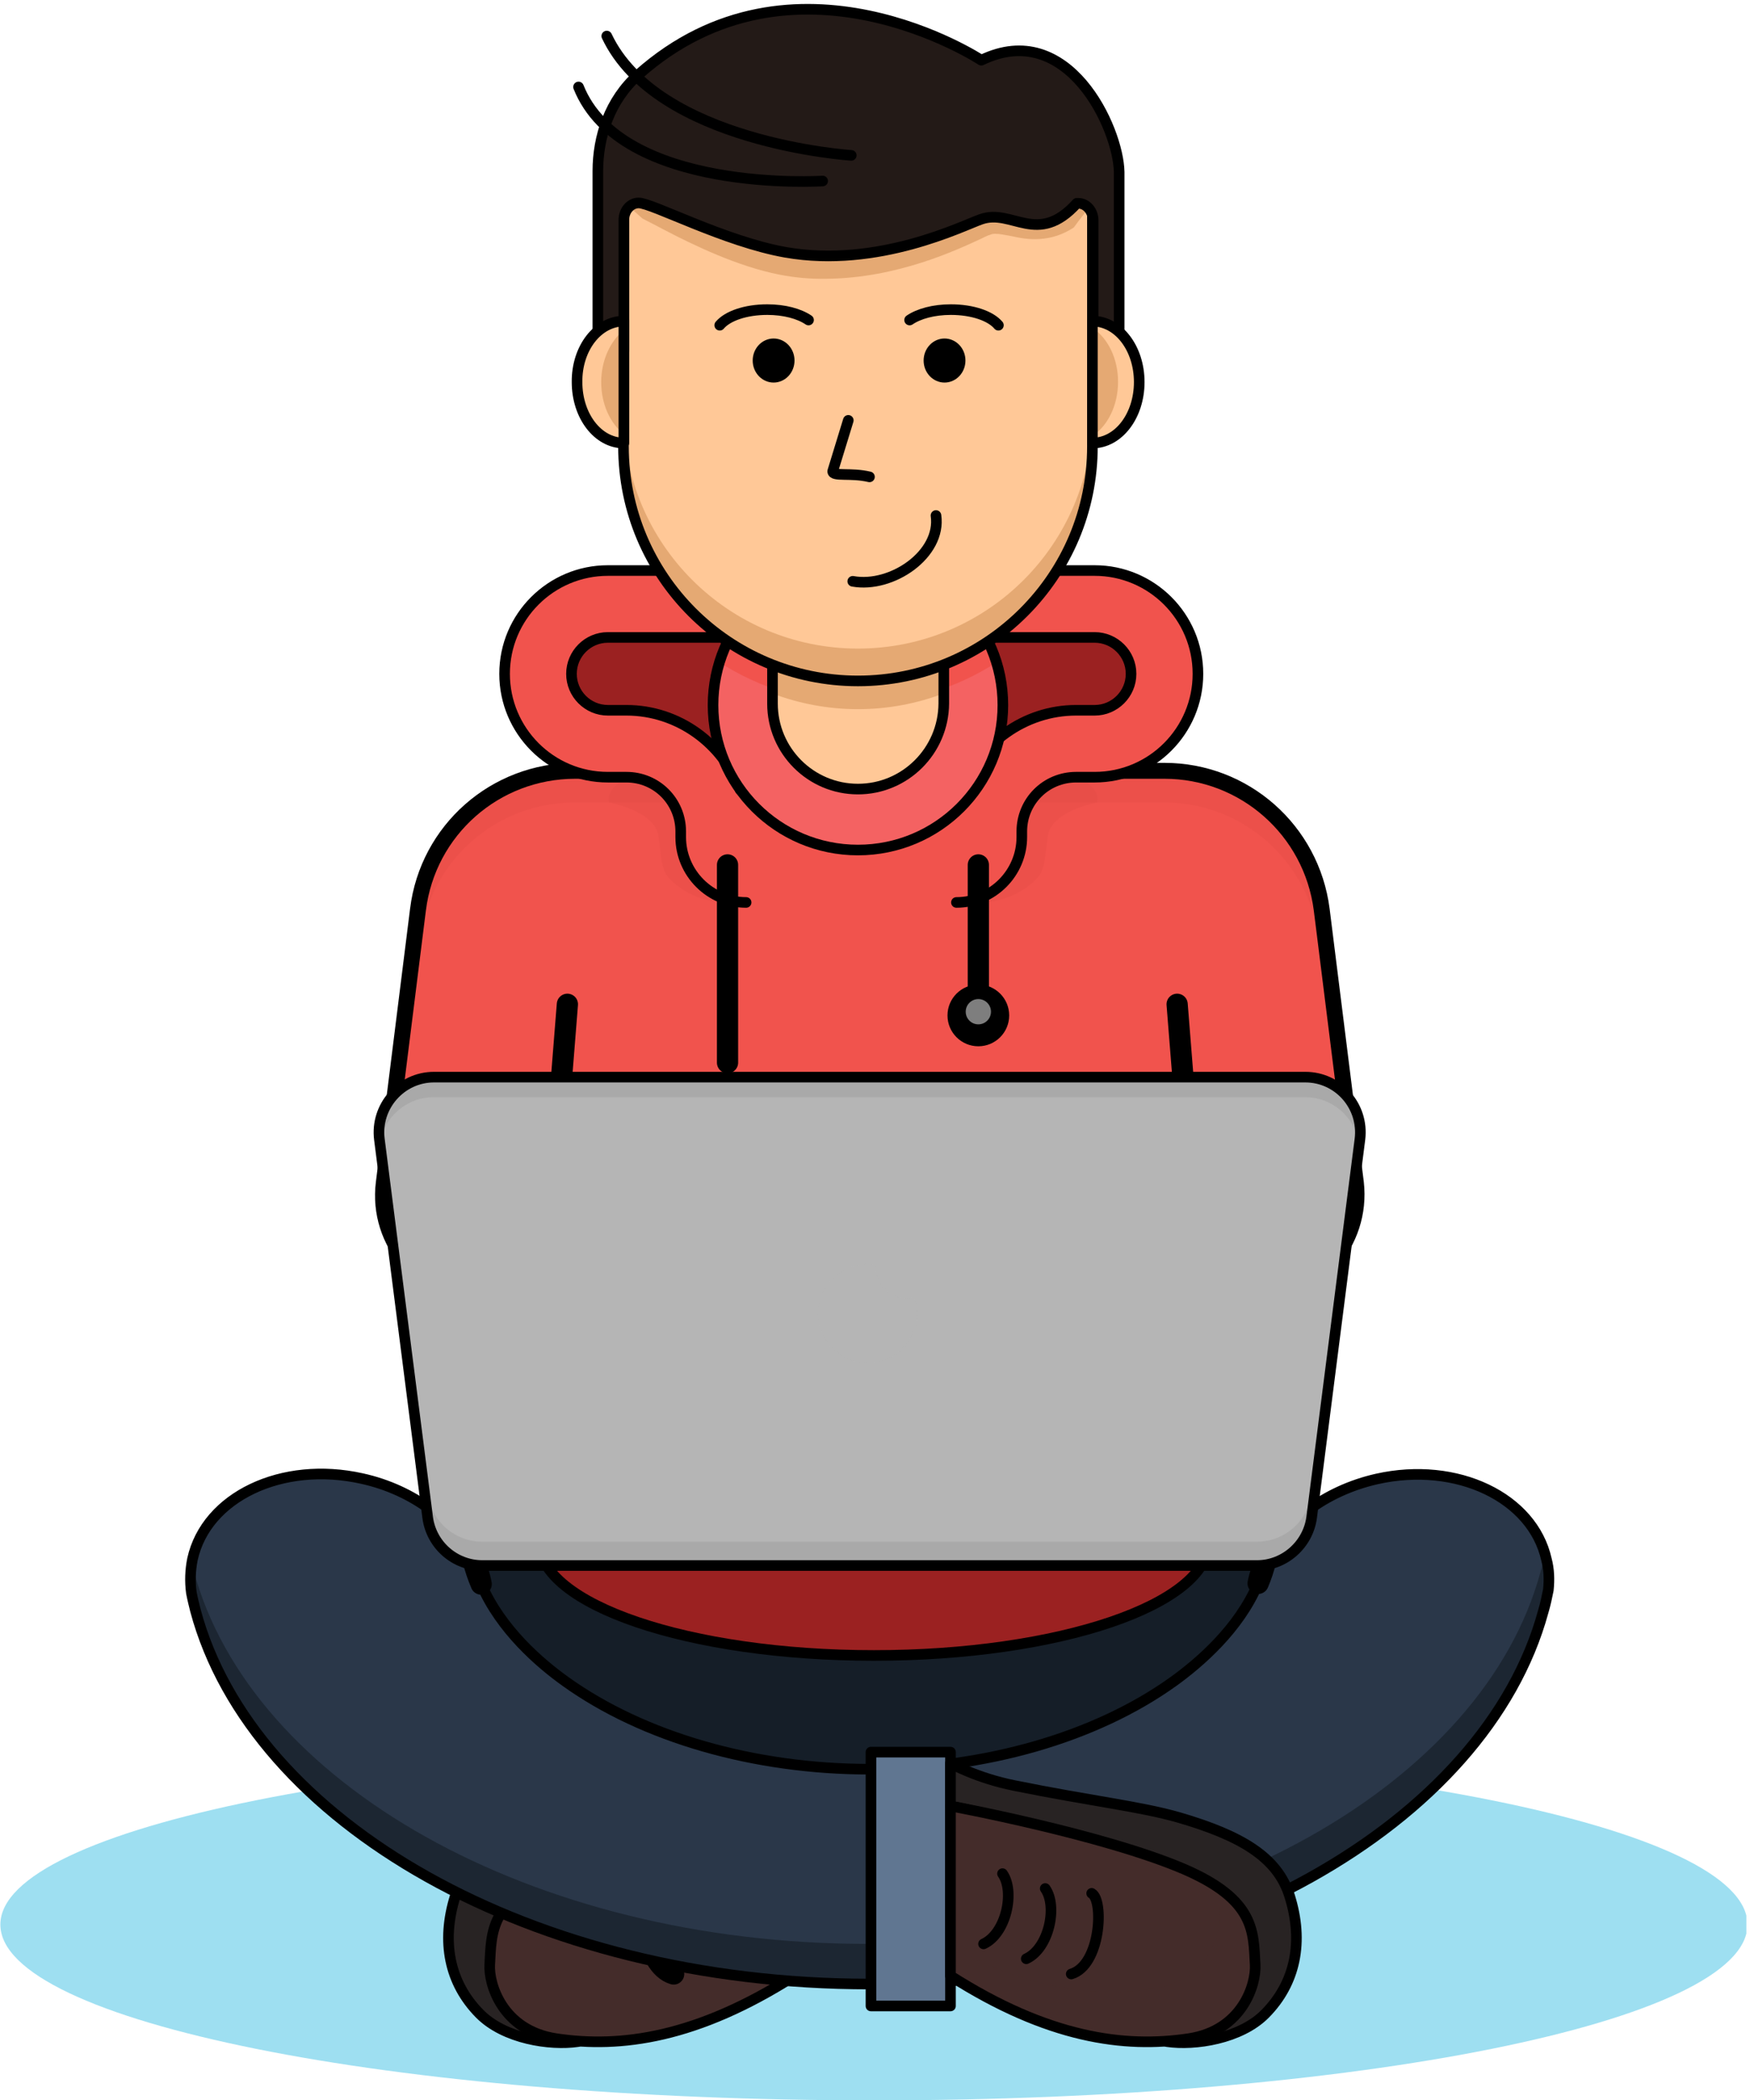 <svg width="330" height="396" viewBox="0 0 330 396" fill="none" xmlns="http://www.w3.org/2000/svg">
<g clip-path="url(#clip0)">
<path opacity="0.64" d="M164.798 396.07C255.775 396.07 329.526 381.227 329.526 362.918C329.526 344.609 255.775 329.766 164.798 329.766C73.822 329.766 0.07 344.609 0.07 362.918C0.07 381.227 73.822 396.07 164.798 396.07Z" fill="#68CCE9"/>
<path d="M85.833 357.592C88.145 350.092 95.222 346.097 106.713 342.733C114 340.63 123.248 339.649 137.752 336.705C144.829 335.304 149.804 332.5 149.804 332.5V340.56C149.804 340.56 101.808 350.022 94.311 362.428C90.667 368.525 91.788 383.454 108.955 384.996C103.7 385.767 95.082 384.436 90.457 379.74C84.712 373.922 83.17 366.142 85.833 357.592Z" fill="#282323" stroke="black" stroke-width="2" stroke-miterlimit="10" stroke-linecap="round" stroke-linejoin="round"/>
<path d="M149.804 340.56C149.804 340.56 121.076 345.887 105.732 352.475C92.279 358.292 92.699 364.32 92.349 370.488C92.139 374.062 94.661 382.894 104.891 384.435C117.083 386.258 131.446 384.295 149.804 372.59C149.804 343.924 149.804 340.56 149.804 340.56Z" fill="#442C2A"/>
<path opacity="0.37" d="M92.349 370.488C92.629 365.512 92.419 360.605 99.426 355.839C99.145 357.592 99.075 359.274 99.005 361.026C98.795 364.6 107.413 359.975 117.643 361.446C128.293 363.058 134.599 375.254 149.804 367.054C149.804 368.806 149.804 370.628 149.804 372.52C131.446 384.225 117.083 386.118 104.891 384.365C94.661 382.894 92.139 373.992 92.349 370.488Z" fill="#442C2A"/>
<path d="M149.804 340.56C149.804 340.56 121.076 345.887 105.732 352.475C92.279 358.292 92.699 364.32 92.349 370.488C92.139 374.062 94.661 382.894 104.891 384.435C117.083 386.258 131.446 384.295 149.804 372.59C149.804 343.924 149.804 340.56 149.804 340.56Z" stroke="black" stroke-width="2" stroke-miterlimit="10" stroke-linecap="round" stroke-linejoin="round"/>
<path d="M123.179 357.031C120.866 358.293 121.427 370.558 127.032 372.24" stroke="black" stroke-width="4" stroke-miterlimit="10" stroke-linecap="round" stroke-linejoin="round"/>
<path d="M131.937 356.12C129.555 359.484 131.236 367.404 135.51 369.366" stroke="black" stroke-width="4" stroke-miterlimit="10" stroke-linecap="round" stroke-linejoin="round"/>
<path d="M139.994 353.316C137.612 356.68 139.294 364.6 143.568 366.563" stroke="black" stroke-width="4" stroke-miterlimit="10" stroke-linecap="round" stroke-linejoin="round"/>
<path d="M222.674 317.01C207.539 327.524 186.029 333.551 163.537 333.551C141.116 333.551 119.535 327.524 104.4 317.01C97.464 312.174 85.832 302.081 85.832 288.624C85.832 275.167 97.464 265.075 104.4 260.239C119.535 249.725 141.046 243.698 163.537 243.698C185.959 243.698 207.539 249.725 222.674 260.239C229.611 265.075 241.242 275.167 241.242 288.624C241.242 302.081 229.611 312.174 222.674 317.01Z" fill="#151E28"/>
<path d="M291.97 299.839C291.69 301.24 291.41 302.572 290.989 303.974C280.059 343.854 227.368 374.132 163.957 374.132C100.406 374.132 47.576 343.714 36.855 303.693C36.575 302.572 36.295 301.451 36.085 300.329C35.804 298.227 35.874 296.124 36.295 294.021C38.887 282.246 53.181 275.448 68.246 278.812C78.125 280.985 85.832 287.083 89.266 294.302C89.616 295.844 90.177 297.386 90.807 298.857C94.451 307.268 101.738 313.576 106.642 317.08C121.286 327.594 142.237 333.621 163.957 333.621C185.748 333.621 206.628 327.594 221.272 317.08C226.247 313.506 233.604 307.128 237.178 298.717C237.738 297.386 238.229 295.914 238.579 294.512C241.942 287.223 249.72 281.125 259.669 278.882C274.734 275.518 289.027 282.387 291.62 294.091C292.11 295.914 292.18 297.876 291.97 299.839Z" fill="#2A3749"/>
<path opacity="0.67" d="M291.62 293.951C291.55 293.601 291.48 293.32 291.34 292.97C291.129 294.091 290.849 295.283 290.499 296.404C279.708 336.285 226.948 366.563 163.607 366.563C100.056 366.563 47.225 336.144 36.505 296.124C36.365 295.703 36.295 295.283 36.155 294.792C35.874 296.615 35.804 298.437 36.085 300.189C36.295 301.31 36.575 302.432 36.855 303.553C47.576 343.574 100.406 373.992 163.957 373.992C227.368 373.992 280.059 343.714 290.989 303.834C291.34 302.502 291.69 301.1 291.97 299.698C292.181 297.876 292.11 295.914 291.62 293.951Z" fill="#151E28"/>
<path d="M291.97 299.839C291.69 301.24 291.41 302.572 290.989 303.974C280.059 343.854 227.368 374.132 163.957 374.132C100.406 374.132 47.576 343.714 36.855 303.693C36.575 302.572 36.295 301.451 36.085 300.329C35.804 298.227 35.874 296.124 36.295 294.021C38.887 282.246 53.181 275.448 68.246 278.812C78.125 280.985 85.832 287.083 89.266 294.302C89.616 295.844 90.177 297.386 90.807 298.857C94.451 307.268 101.738 313.576 106.642 317.08C121.286 327.594 142.237 333.621 163.957 333.621C185.748 333.621 206.628 327.594 221.272 317.08C226.247 313.506 233.604 307.128 237.178 298.717C237.738 297.386 238.229 295.914 238.579 294.512C241.942 287.223 249.72 281.125 259.669 278.882C274.734 275.518 289.027 282.387 291.62 294.091C292.11 295.914 292.18 297.876 291.97 299.839Z" stroke="black" stroke-width="2" stroke-miterlimit="10" stroke-linecap="round" stroke-linejoin="round"/>
<path d="M164.799 312.174C199.665 312.174 227.929 302.572 227.929 290.727C227.929 278.882 199.665 269.28 164.799 269.28C129.933 269.28 101.668 278.882 101.668 290.727C101.668 302.572 129.933 312.174 164.799 312.174Z" fill="#9B2121"/>
<path d="M164.799 312.174C199.665 312.174 227.929 302.572 227.929 290.727C227.929 278.882 199.665 269.28 164.799 269.28C129.933 269.28 101.668 278.882 101.668 290.727C101.668 302.572 129.933 312.174 164.799 312.174Z" stroke="black" stroke-width="2" stroke-miterlimit="10" stroke-linecap="round" stroke-linejoin="round"/>
<path d="M236.688 243.908H91.228C80.087 243.908 71.469 234.165 72.87 223.092L79.317 171.576C81.138 156.858 93.61 145.854 108.465 145.854H219.591C234.375 145.854 246.847 156.858 248.739 171.576L255.185 223.092C256.447 234.165 247.828 243.908 236.688 243.908Z" fill="#F1534D"/>
<path d="M236.688 243.908H91.228C80.087 243.908 71.469 234.165 72.87 223.092L79.317 171.576C81.138 156.858 93.61 145.854 108.465 145.854H219.591C234.375 145.854 246.847 156.858 248.739 171.576L255.185 223.092C256.447 234.165 247.828 243.908 236.688 243.908Z" stroke="black" stroke-width="4" stroke-miterlimit="10" stroke-linecap="round" stroke-linejoin="round"/>
<path d="M106.993 189.379L105.592 206.971" stroke="black" stroke-width="4" stroke-miterlimit="10" stroke-linecap="round" stroke-linejoin="round"/>
<path d="M221.974 189.379L223.375 206.971" stroke="black" stroke-width="4" stroke-miterlimit="10" stroke-linecap="round" stroke-linejoin="round"/>
<path d="M236.688 243.908H91.228C80.087 243.908 71.469 234.165 72.87 223.092L79.317 171.576C81.138 156.858 93.61 145.854 108.465 145.854H219.591C234.375 145.854 246.847 156.858 248.739 171.576L255.185 223.092C256.447 234.165 247.828 243.908 236.688 243.908Z" fill="#F1534D"/>
<g opacity="0.24">
<path opacity="0.24" d="M79.246 177.043C81.068 162.325 93.54 151.321 108.394 151.321H219.521C234.305 151.321 246.777 162.325 248.669 177.043L255.045 228.138C255.255 226.526 255.325 224.844 255.115 223.092L248.669 171.576C246.847 156.858 234.375 145.854 219.521 145.854H108.394C93.61 145.854 81.138 156.858 79.246 171.576L72.8 223.092C72.59 224.774 72.59 226.456 72.87 228.138L79.246 177.043Z" fill="#9B2121"/>
<path opacity="0.24" d="M114.841 151.321C114.841 151.321 123.459 152.863 124.16 157.629C124.72 161.484 124.65 164.007 126.121 165.549C127.593 167.091 131.026 170.245 137.963 170.245C134.109 166.39 134.039 152.863 132.988 152.863C132.007 152.863 129.485 146.134 129.485 146.134L126.121 144.593C126.191 144.593 113.79 146.134 114.841 151.321Z" fill="#9B2121"/>
<path opacity="0.24" d="M206.909 151.321C206.909 151.321 198.291 152.863 197.59 157.629C197.029 161.484 197.099 164.007 195.628 165.549C194.157 167.021 190.723 170.245 183.787 170.245C187.64 166.39 187.71 152.863 188.761 152.863C189.742 152.863 192.265 146.134 192.265 146.134L195.628 144.593C195.558 144.593 207.96 146.134 206.909 151.321Z" fill="#9B2121"/>
</g>
<path d="M236.688 243.908H91.228C80.087 243.908 71.469 234.165 72.87 223.092L79.317 171.576C81.138 156.858 93.61 145.854 108.465 145.854H219.591C234.375 145.854 246.847 156.858 248.739 171.576L255.185 223.092C256.447 234.165 247.828 243.908 236.688 243.908Z" stroke="black" stroke-width="2" stroke-miterlimit="10" stroke-linecap="round" stroke-linejoin="round"/>
<path d="M106.993 189.379L105.592 206.971" stroke="black" stroke-width="4" stroke-miterlimit="10" stroke-linecap="round" stroke-linejoin="round"/>
<path d="M221.974 189.379L223.375 206.971" stroke="black" stroke-width="4" stroke-miterlimit="10" stroke-linecap="round" stroke-linejoin="round"/>
<path d="M145.25 116.557L122.198 115.366L111.407 116.557C111.407 116.557 104.19 121.954 104.19 123.426C104.19 124.898 104.891 136.883 104.891 136.883C104.891 136.883 121.917 139.196 123.739 140.948C125.561 142.7 136.351 152.793 136.351 152.793L146.791 148.728L152.257 134.149L145.25 116.557Z" fill="#9B2121"/>
<path d="M141.186 107.656H114.56C103.84 107.656 95.082 116.347 95.082 127.141C95.082 137.864 103.77 146.625 114.56 146.625H118.064C123.739 146.625 128.293 151.181 128.293 156.858V157.909C128.293 164.708 133.829 170.245 140.625 170.245V157.629C140.765 157.629 140.906 157.769 140.906 157.909V156.858C140.906 144.242 130.676 134.009 118.064 134.009H114.56C110.777 134.009 107.694 130.925 107.694 127.141C107.694 123.356 110.777 120.272 114.56 120.272H141.186V107.656Z" fill="#F1534D"/>
<path d="M139.575 148.938C136.351 140.247 127.943 133.939 118.134 133.939H114.631C110.847 133.939 107.764 130.855 107.764 127.071C107.764 123.286 110.847 120.202 114.631 120.202H141.256V107.586H114.631C103.91 107.586 95.152 116.277 95.152 127.071C95.152 137.794 103.84 146.555 114.631 146.555H118.134C123.809 146.555 128.364 151.111 128.364 156.788V157.839C128.364 164.638 133.899 170.175 140.696 170.175" stroke="black" stroke-width="2" stroke-miterlimit="10" stroke-linecap="round" stroke-linejoin="round"/>
<path d="M175.729 116.557L198.781 115.366L209.571 116.557C209.571 116.557 216.788 121.954 216.788 123.426C216.788 124.898 216.088 136.883 216.088 136.883C216.088 136.883 199.061 139.196 197.24 140.948C195.418 142.77 184.627 152.793 184.627 152.793L174.187 148.728L168.722 134.149L175.729 116.557Z" fill="#9B2121"/>
<path d="M179.793 107.656H206.419C217.139 107.656 225.897 116.347 225.897 127.141C225.897 137.864 217.209 146.625 206.419 146.625H202.915C197.24 146.625 192.685 151.181 192.685 156.858V157.909C192.685 164.708 187.15 170.245 180.354 170.245V157.629C180.213 157.629 180.073 157.769 180.073 157.909V156.858C180.073 144.242 190.303 134.009 202.915 134.009H206.419C210.202 134.009 213.285 130.925 213.285 127.141C213.285 123.356 210.202 120.272 206.419 120.272H179.793V107.656Z" fill="#F1534D"/>
<path d="M181.475 148.938C184.698 140.247 193.106 133.939 202.915 133.939H206.419C210.202 133.939 213.285 130.855 213.285 127.071C213.285 123.286 210.202 120.202 206.419 120.202H179.793V107.586H206.419C217.139 107.586 225.897 116.277 225.897 127.071C225.897 137.794 217.209 146.555 206.419 146.555H202.915C197.24 146.555 192.685 151.111 192.685 156.788V157.839C192.685 164.638 187.15 170.175 180.354 170.175" stroke="black" stroke-width="2" stroke-miterlimit="10" stroke-linecap="round" stroke-linejoin="round"/>
<path d="M161.786 160.292C176.878 160.292 189.112 148.054 189.112 132.958C189.112 117.861 176.878 105.623 161.786 105.623C146.694 105.623 134.459 117.861 134.459 132.958C134.459 148.054 146.694 160.292 161.786 160.292Z" fill="#F46262"/>
<path d="M135.65 124.898C143.218 129.734 152.186 132.607 161.785 132.607C171.385 132.607 180.353 129.804 187.921 124.898C184.487 113.683 174.117 105.553 161.785 105.553C149.524 105.623 139.084 113.754 135.65 124.898Z" fill="#F1534D"/>
<path d="M161.786 160.292C176.878 160.292 189.112 148.054 189.112 132.958C189.112 117.861 176.878 105.623 161.786 105.623C146.694 105.623 134.459 117.861 134.459 132.958C134.459 148.054 146.694 160.292 161.786 160.292Z" stroke="black" stroke-width="2" stroke-miterlimit="10" stroke-linecap="round" stroke-linejoin="round"/>
<path d="M161.785 148.798C152.887 148.798 145.67 141.579 145.67 132.677V120.622C145.67 118.379 147.492 116.557 149.734 116.557H173.907C176.149 116.557 177.971 118.379 177.971 120.622V132.677C177.901 141.579 170.684 148.798 161.785 148.798Z" fill="#FFC897"/>
<path d="M173.907 116.557H149.734C147.492 116.557 145.67 118.52 145.67 120.903V130.785C150.715 132.677 156.11 133.729 161.785 133.729C167.461 133.729 172.856 132.677 177.901 130.785V120.903C177.901 118.52 176.079 116.557 173.907 116.557Z" fill="#E5A973"/>
<path d="M161.785 148.798C152.887 148.798 145.67 141.579 145.67 132.677V120.622C145.67 118.379 147.492 116.557 149.734 116.557H173.907C176.149 116.557 177.971 118.379 177.971 120.622V132.677C177.901 141.579 170.684 148.798 161.785 148.798Z" stroke="black" stroke-width="2" stroke-miterlimit="10" stroke-linecap="round" stroke-linejoin="round"/>
<path d="M179.232 330.397H164.238V378.268H179.232V330.397Z" fill="#607691"/>
<path d="M179.232 330.397H164.238V378.268H179.232V330.397Z" stroke="black" stroke-width="2" stroke-miterlimit="10" stroke-linecap="round" stroke-linejoin="round"/>
<path d="M90.737 298.717C90.107 297.245 89.616 295.773 89.196 294.161C89.966 295.703 90.457 297.175 90.737 298.717Z" stroke="black" stroke-width="4" stroke-miterlimit="10" stroke-linecap="round" stroke-linejoin="round"/>
<path d="M237.248 298.577C237.528 297.105 238.019 295.703 238.649 294.372C238.299 295.843 237.809 297.245 237.248 298.577Z" stroke="black" stroke-width="4" stroke-miterlimit="10" stroke-linecap="round" stroke-linejoin="round"/>
<path d="M237.038 295.213H90.948C85.763 295.213 81.348 291.358 80.648 286.171L71.539 214.821C70.768 208.653 75.603 203.116 81.839 203.116H246.146C252.382 203.116 257.217 208.583 256.446 214.821L247.338 286.171C246.637 291.288 242.223 295.213 237.038 295.213Z" fill="#B5B5B5"/>
<path opacity="0.21" d="M247.267 281.686C246.637 286.872 242.223 290.727 236.967 290.727H90.947C85.762 290.727 81.348 286.872 80.647 281.686L71.679 211.387C71.469 212.508 71.399 213.63 71.539 214.821L80.647 286.171C81.278 291.358 85.692 295.213 90.947 295.213H237.038C242.223 295.213 246.637 291.358 247.337 286.171L256.446 214.821C256.586 213.63 256.516 212.508 256.306 211.387L247.267 281.686Z" fill="#7E7E7E"/>
<path opacity="0.21" d="M71.609 215.452C72.45 210.686 76.654 206.901 81.769 206.901H246.076C251.261 206.901 255.395 210.616 256.236 215.452L256.306 214.751C257.077 208.583 252.242 203.046 246.006 203.046H81.839C75.603 203.046 70.768 208.513 71.539 214.751L71.609 215.452Z" fill="#7E7E7E"/>
<path d="M237.038 295.213H90.948C85.763 295.213 81.348 291.358 80.648 286.171L71.539 214.821C70.768 208.653 75.603 203.116 81.839 203.116H246.146C252.382 203.116 257.217 208.583 256.446 214.821L247.338 286.171C246.637 291.288 242.223 295.213 237.038 295.213Z" stroke="black" stroke-width="2" stroke-miterlimit="10" stroke-linecap="round" stroke-linejoin="round"/>
<path opacity="0.66" d="M170.894 244.819C167.741 244.819 165.219 242.296 165.219 239.142C165.219 238.932 165.219 238.722 165.289 238.511C164.728 238.441 164.168 238.371 163.607 238.371C158.492 238.371 154.288 242.576 154.288 247.693C154.288 252.809 158.492 257.015 163.607 257.015C168.722 257.015 172.926 252.809 172.926 247.693C172.926 246.642 172.716 245.59 172.435 244.609C171.945 244.679 171.455 244.819 170.894 244.819Z" fill="#B5B5B5"/>
<path d="M243.203 357.592C240.891 350.092 233.814 346.097 222.323 342.733C215.036 340.63 205.787 339.649 191.284 336.705C184.207 335.304 179.232 332.5 179.232 332.5V340.56C179.232 340.56 227.228 350.022 234.725 362.428C238.369 368.525 237.248 383.454 220.081 384.996C225.336 385.767 233.954 384.436 238.579 379.74C244.324 373.922 245.866 366.142 243.203 357.592Z" fill="#282323" stroke="black" stroke-width="2" stroke-miterlimit="10" stroke-linecap="round" stroke-linejoin="round"/>
<path d="M179.232 340.56C179.232 340.56 207.96 345.887 223.304 352.475C236.757 358.292 236.337 364.32 236.687 370.488C236.897 374.062 234.375 382.894 224.145 384.435C211.953 386.258 197.59 384.295 179.232 372.59C179.232 343.924 179.232 340.56 179.232 340.56Z" fill="#442C2A"/>
<path opacity="0.37" d="M236.687 370.488C236.407 365.512 236.617 360.605 229.61 355.839C229.891 357.592 229.961 359.274 230.031 361.026C230.241 364.6 227.719 373.432 217.489 374.974C206.838 376.586 194.437 375.254 179.232 367.054C179.232 368.806 179.232 370.628 179.232 372.52C197.59 384.225 211.953 386.118 224.145 384.365C234.445 382.894 236.897 373.992 236.687 370.488Z" fill="#442C2A"/>
<path d="M179.232 340.56C179.232 340.56 207.96 345.887 223.304 352.475C236.757 358.292 236.337 364.32 236.687 370.488C236.897 374.062 234.375 382.894 224.145 384.435C211.953 386.258 197.59 384.295 179.232 372.59C179.232 343.924 179.232 340.56 179.232 340.56Z" stroke="black" stroke-width="2" stroke-miterlimit="10" stroke-linecap="round" stroke-linejoin="round"/>
<path d="M205.858 357.031C208.17 358.293 207.609 370.558 202.004 372.24" stroke="black" stroke-width="2" stroke-miterlimit="10" stroke-linecap="round" stroke-linejoin="round"/>
<path d="M197.099 356.12C199.481 359.484 197.799 367.404 193.525 369.366" stroke="black" stroke-width="2" stroke-miterlimit="10" stroke-linecap="round" stroke-linejoin="round"/>
<path d="M189.041 353.316C191.423 356.68 189.742 364.6 185.468 366.563" stroke="black" stroke-width="2" stroke-miterlimit="10" stroke-linecap="round" stroke-linejoin="round"/>
<path d="M137.192 163.096V200.383" stroke="black" stroke-width="4" stroke-miterlimit="10" stroke-linecap="round" stroke-linejoin="round"/>
<path d="M184.487 163.096V189.379" stroke="black" stroke-width="4" stroke-miterlimit="10" stroke-linecap="round" stroke-linejoin="round"/>
<path d="M184.487 197.299C187.699 197.299 190.303 194.695 190.303 191.482C190.303 188.269 187.699 185.665 184.487 185.665C181.275 185.665 178.671 188.269 178.671 191.482C178.671 194.695 181.275 197.299 184.487 197.299Z" fill="black"/>
<path d="M184.487 193.164C185.803 193.164 186.87 192.097 186.87 190.781C186.87 189.465 185.803 188.398 184.487 188.398C183.172 188.398 182.105 189.465 182.105 190.781C182.105 192.097 183.172 193.164 184.487 193.164Z" fill="#7E7E7E"/>
<path d="M161.786 128.402C137.402 128.402 117.573 108.637 117.573 84.176V32.872H205.998V84.176C205.998 108.567 186.239 128.402 161.786 128.402Z" fill="#FFC897"/>
<path d="M161.786 122.304C137.402 122.304 117.573 102.54 117.573 78.079V84.176C117.573 108.567 137.332 128.402 161.786 128.402C186.169 128.402 205.998 108.637 205.998 84.176V78.079C205.998 102.469 186.239 122.304 161.786 122.304Z" fill="#E5A973"/>
<path d="M161.786 128.402C137.402 128.402 117.573 108.637 117.573 84.176V32.872H205.998V84.176C205.998 108.567 186.239 128.402 161.786 128.402Z" stroke="black" stroke-width="2" stroke-miterlimit="10" stroke-linecap="round" stroke-linejoin="round"/>
<path d="M206.348 37.988C206.208 35.605 206.068 33.152 205.998 30.769C176.57 32.171 147.001 31.96 117.643 29.367C117.433 32.101 117.293 34.834 117.083 37.568C118.414 38.759 119.815 40.021 121.146 41.212C122.267 41.773 123.739 42.544 125.07 43.245C130.956 46.329 139.154 50.254 147.001 51.795C149.874 52.356 152.887 52.637 155.97 52.566C169.213 52.426 180.353 47.17 185.048 44.997C185.748 44.647 186.309 44.366 186.659 44.296C186.94 44.156 187.22 44.086 187.64 44.086C188.481 44.086 189.462 44.296 190.653 44.506C192.195 44.857 194.016 45.207 196.048 45.067C198.361 44.927 200.463 44.226 202.494 42.894C203.686 41.212 205.017 39.6 206.348 37.988Z" fill="#E5A973"/>
<path d="M185.048 11.354C185.048 11.354 149.664 -11.985 120.376 14.088C114.911 18.924 112.739 25.863 112.739 32.241V66.023H117.643V41.492C117.643 39.67 118.905 38.268 120.446 38.268C122.969 38.268 136.632 45.557 148.193 47.59C165.64 50.604 181.545 42.544 184.978 41.352C190.864 39.25 195.628 46.539 203.055 38.338H203.336C204.877 38.338 206.138 39.81 206.138 41.562V66.094H211.043V32.451C210.903 24.181 201.374 3.434 185.048 11.354Z" fill="#231A17"/>
<g opacity="0.34">
<path opacity="0.34" d="M117.574 61.398H112.669V66.023H117.574V61.398Z" fill="#231A17"/>
<path opacity="0.34" d="M210.903 61.398H205.998V66.023H210.903V61.398Z" fill="#231A17"/>
</g>
<path d="M185.048 11.354C185.048 11.354 149.664 -11.985 120.376 14.088C114.911 18.924 112.739 25.863 112.739 32.241V66.023H117.643V41.492C117.643 39.67 118.905 38.268 120.446 38.268C122.969 38.268 136.632 45.557 148.193 47.59C165.64 50.604 181.545 42.544 184.978 41.352C190.864 39.25 195.628 46.539 203.055 38.338H203.336C204.877 38.338 206.138 39.81 206.138 41.562V66.094H211.043V32.451C210.903 24.181 201.374 3.434 185.048 11.354Z" stroke="black" stroke-width="2" stroke-miterlimit="10" stroke-linecap="round" stroke-linejoin="round"/>
<path d="M155.129 34.133C155.129 34.133 117.153 36.586 109.095 16.401" stroke="black" stroke-width="2" stroke-miterlimit="10" stroke-linecap="round" stroke-linejoin="round"/>
<path d="M160.525 29.297C160.525 29.297 123.95 26.984 114.42 6.799" stroke="black" stroke-width="2" stroke-miterlimit="10" stroke-linecap="round" stroke-linejoin="round"/>
<path d="M205.998 60.556V83.545C210.903 83.545 214.827 78.429 214.827 72.051C214.827 65.673 210.903 60.556 205.998 60.556Z" fill="#FFC897"/>
<path d="M205.998 61.818V82.214C208.871 80.322 210.833 76.467 210.833 71.981C210.833 67.565 208.871 63.711 205.998 61.818Z" fill="#E5A973"/>
<path d="M205.998 60.556V83.545C210.903 83.545 214.827 78.429 214.827 72.051C214.827 65.673 210.903 60.556 205.998 60.556Z" stroke="black" stroke-width="2" stroke-miterlimit="10" stroke-linecap="round" stroke-linejoin="round"/>
<path d="M117.643 60.556V83.545C112.739 83.545 108.815 78.429 108.815 72.051C108.745 65.673 112.739 60.556 117.643 60.556Z" fill="#FFC897"/>
<path d="M117.644 62.239C115.121 64.271 113.37 67.916 113.37 72.051C113.37 76.186 115.051 79.831 117.644 81.863V62.239Z" fill="#E5A973"/>
<path d="M117.643 60.556V83.545C112.739 83.545 108.815 78.429 108.815 72.051C108.745 65.673 112.739 60.556 117.643 60.556Z" stroke="black" stroke-width="2" stroke-miterlimit="10" stroke-linecap="round" stroke-linejoin="round"/>
<path d="M159.964 79.27L157.021 88.872C157.021 89.924 160.454 89.082 163.958 89.924" stroke="black" stroke-width="2" stroke-miterlimit="10" stroke-linecap="round" stroke-linejoin="round"/>
<path d="M176.5 97.213C177.551 104.502 168.162 110.95 160.805 109.619" stroke="black" stroke-width="2" stroke-miterlimit="10" stroke-linecap="round" stroke-linejoin="round"/>
<path d="M145.88 71.14C147.506 71.14 148.823 69.728 148.823 67.986C148.823 66.244 147.506 64.832 145.88 64.832C144.255 64.832 142.938 66.244 142.938 67.986C142.938 69.728 144.255 71.14 145.88 71.14Z" stroke="black" stroke-width="2" stroke-miterlimit="10" stroke-linecap="round" stroke-linejoin="round"/>
<path d="M145.88 71.14C147.506 71.14 148.823 69.728 148.823 67.986C148.823 66.244 147.506 64.832 145.88 64.832C144.255 64.832 142.938 66.244 142.938 67.986C142.938 69.728 144.255 71.14 145.88 71.14Z" fill="black"/>
<path d="M135.721 61.328C137.192 59.575 140.625 58.384 144.689 58.384C147.912 58.384 150.715 59.155 152.467 60.346" stroke="black" stroke-width="2" stroke-miterlimit="10" stroke-linecap="round" stroke-linejoin="round"/>
<path d="M178.112 71.14C179.737 71.14 181.055 69.728 181.055 67.986C181.055 66.244 179.737 64.832 178.112 64.832C176.487 64.832 175.169 66.244 175.169 67.986C175.169 69.728 176.487 71.14 178.112 71.14Z" stroke="black" stroke-width="2" stroke-miterlimit="10" stroke-linecap="round" stroke-linejoin="round"/>
<path d="M178.112 71.14C179.737 71.14 181.055 69.728 181.055 67.986C181.055 66.244 179.737 64.832 178.112 64.832C176.487 64.832 175.169 66.244 175.169 67.986C175.169 69.728 176.487 71.14 178.112 71.14Z" fill="black"/>
<path d="M188.271 61.328C186.8 59.575 183.367 58.384 179.303 58.384C176.08 58.384 173.277 59.155 171.525 60.346" stroke="black" stroke-width="2" stroke-miterlimit="10" stroke-linecap="round" stroke-linejoin="round"/>
</g>
<defs>
<clipPath id="clip0">
<rect width="329.316" height="396" fill="white"/>
</clipPath>
</defs>
</svg>
